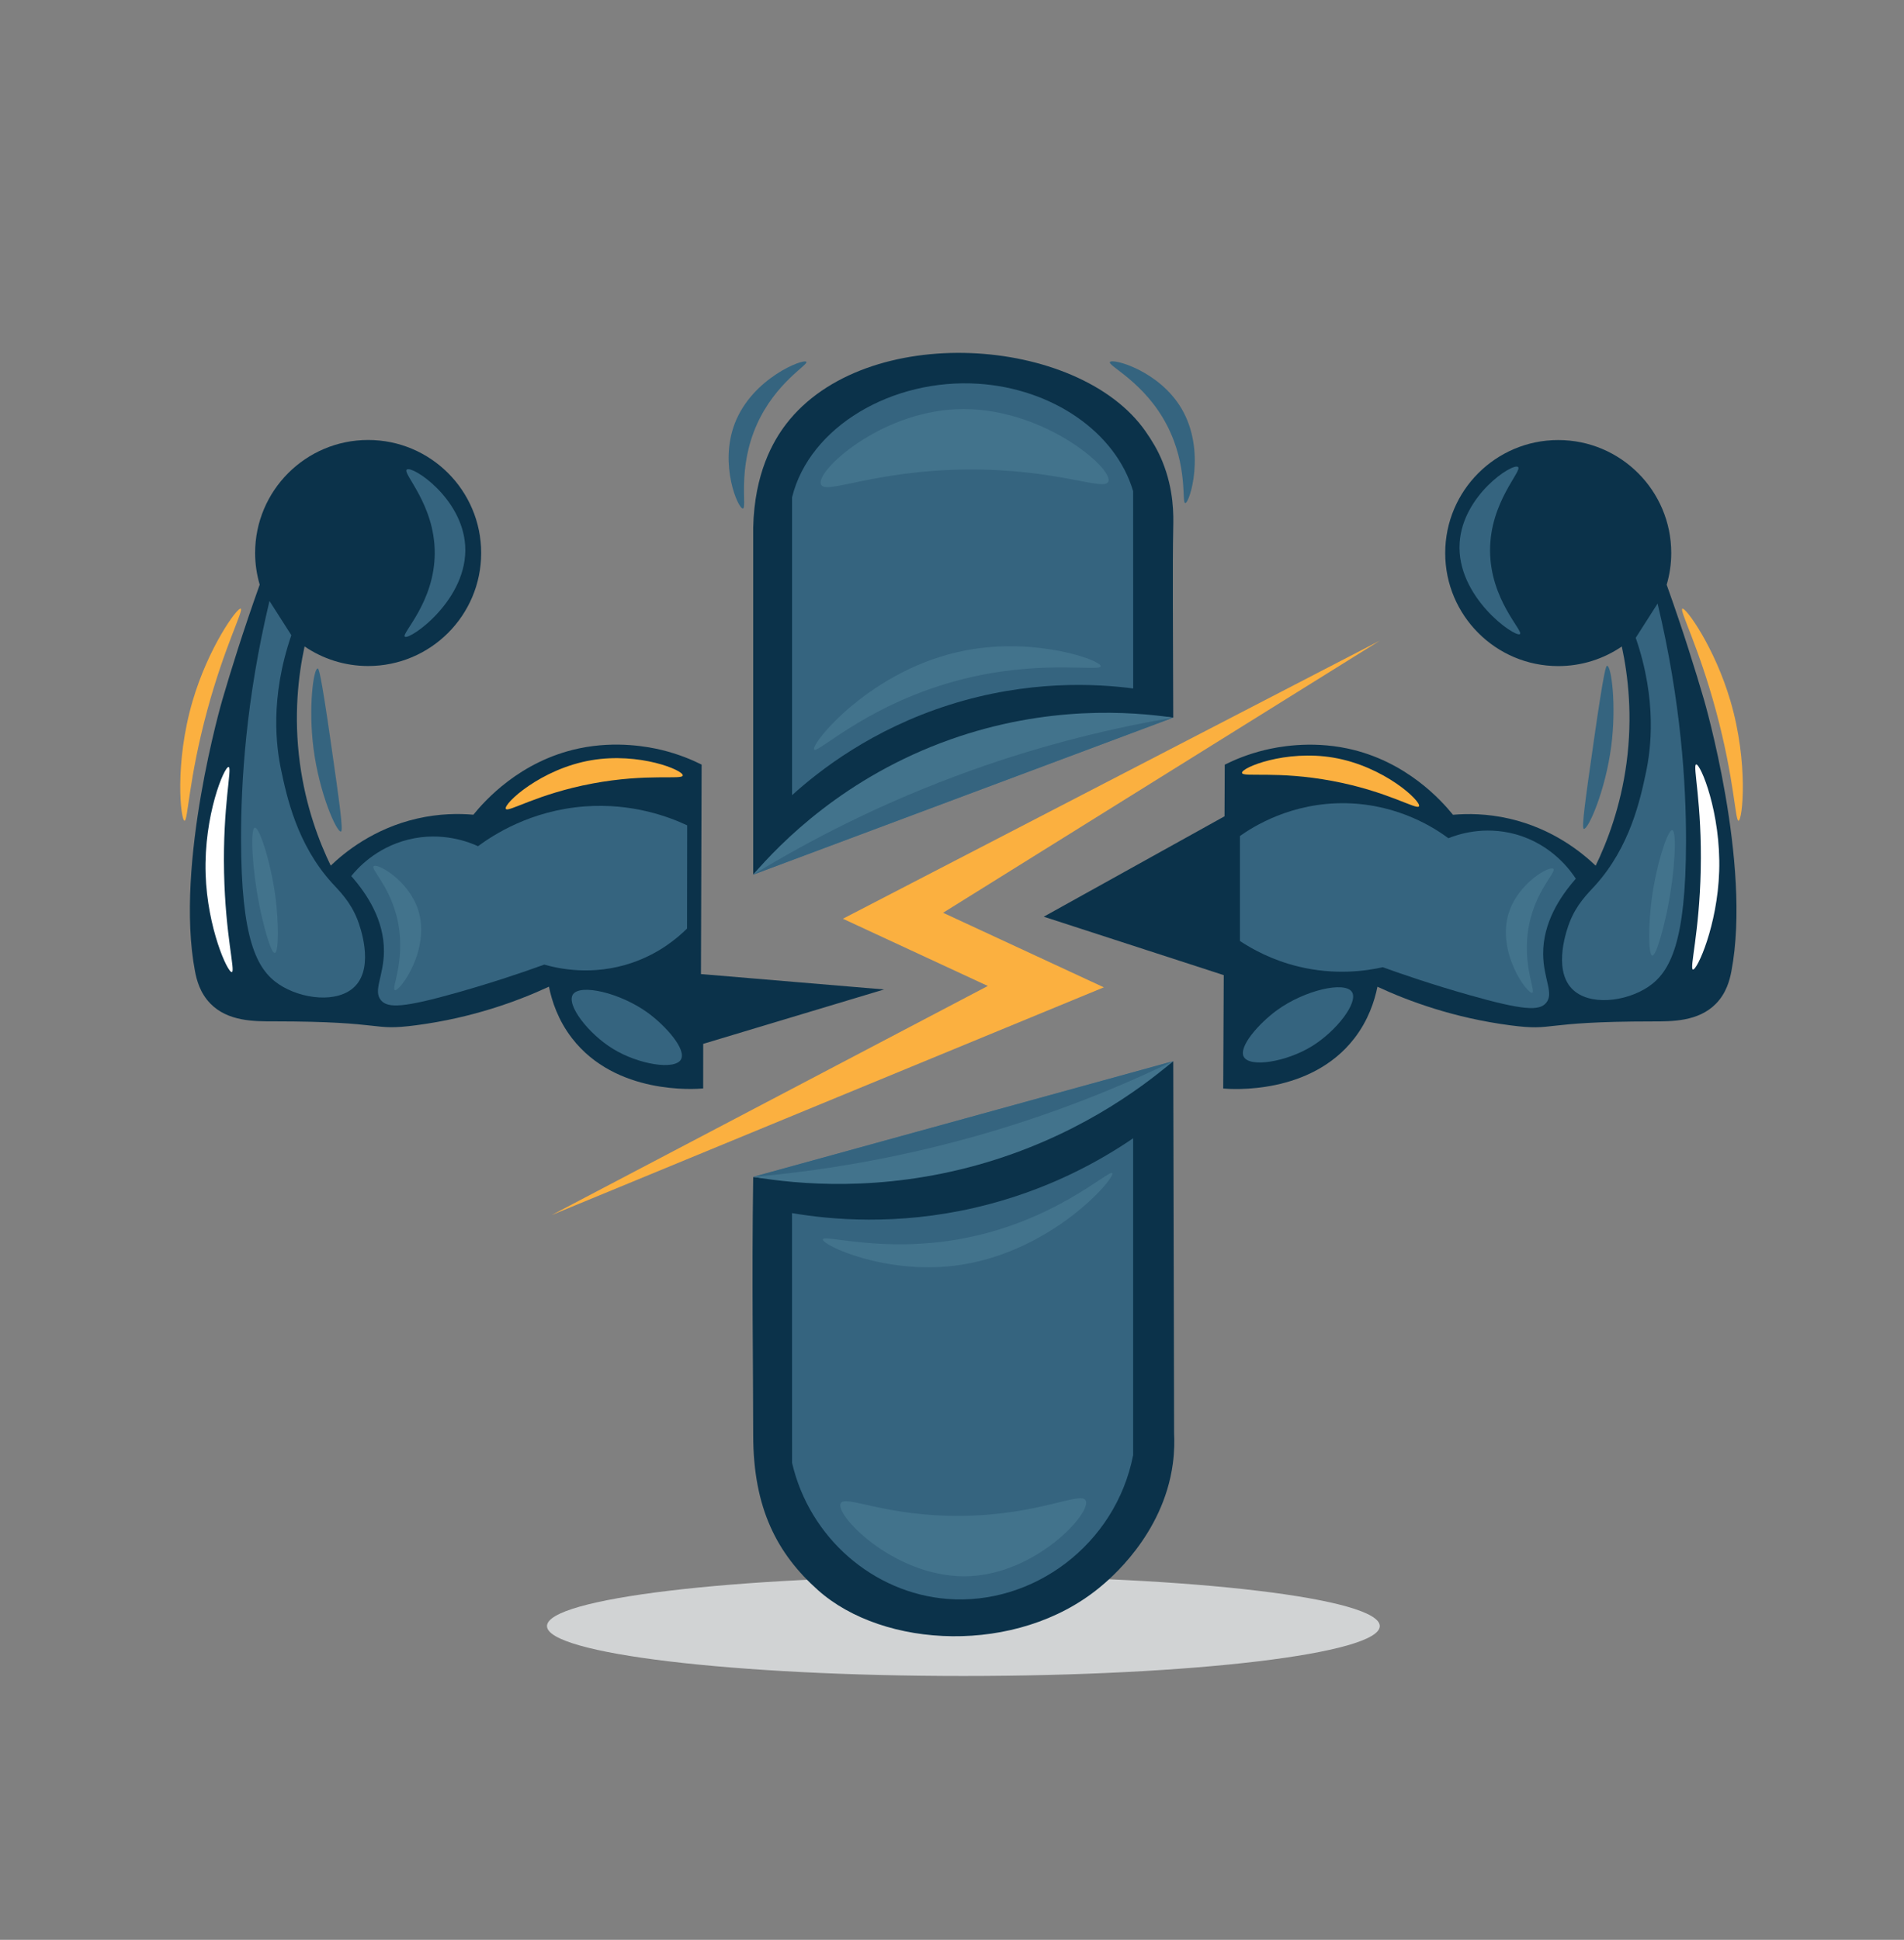 <?xml version='1.0' encoding='utf-8'?>
<svg xmlns="http://www.w3.org/2000/svg" width="100%" height="100%" viewBox="0 0 6887 7016" version="1.1" style="fill-rule:evenodd;clip-rule:evenodd;stroke-linejoin:round;stroke-miterlimit:2;"><rect x="0" y="0" width="6887" height="7016" fill="#808080" stroke="none"/> <g transform="matrix(11.568,0,0,8.333,0,0)"> <g id="Page-11"> <rect x="0" y="0" width="595.276" height="841.89" style="fill:none;"/> <g transform="matrix(0.366,0,0,0.508,-216.537,-8054.32)"> <g> <g transform="matrix(0,2.923,2.923,0,1414.68,16888.5)"> <path d="M121.703,-121.703C113.642,-121.703 107.108,-67.215 107.108,0C107.108,67.215 113.642,121.703 121.703,121.703C129.764,121.703 136.298,67.215 136.298,0C136.298,-67.215 129.764,-121.703 121.703,-121.703" style="fill:rgb(209,211,212);fill-rule:nonzero;"/> </g> <g transform="matrix(2.923,0,0,2.923,1593.96,16425.7)"> <path d="M0,-41.032C0.075,-44.548 0.254,-51.968 -3.197,-60.438C-4.541,-63.734 -6.232,-66.507 -8.125,-69.215C-27.673,-97.191 -90.031,-101.445 -113.15,-71.299C-116.961,-66.329 -122.414,-56.894 -122.769,-41.032L-122.769,60.413C-113.808,50.914 -95.467,33.98 -66.882,23.253C-38.116,12.458 -13.01,13.214 0,14.504C-0.041,-10.443 -0.243,-29.622 0,-41.032" style="fill:rgb(11,50,74);fill-rule:nonzero;"/> </g> <g transform="matrix(2.923,0,0,2.923,1593.97,17269.1)"> <path d="M0,-173.59C-11.171,-165.058 -30.39,-152.566 -57.128,-145.029C-84.884,-137.206 -108.616,-138.141 -122.771,-139.772C-123.208,-109.67 -122.771,-84.282 -122.771,-64.343C-122.771,-42.861 -115.726,-29.629 -103.883,-19.044C-84.625,-1.833 -45.703,0 -21.647,-19.684C-18.917,-21.918 -2.96,-34.976 -0.125,-55.945C0.366,-59.581 0.356,-62.665 0.248,-64.836C0.166,-101.087 0.083,-137.339 0,-173.59" style="fill:rgb(11,50,74);fill-rule:nonzero;"/> </g> <g transform="matrix(2.923,0,0,2.923,1637.11,16333.4)"> <path d="M0,121.348C-0.053,132.396 -0.105,143.443 -0.158,154.49C2.238,154.703 25.354,156.405 38.157,139.84C42.26,134.533 44.073,128.939 44.919,124.739C54.159,129.023 67.328,133.857 83.686,136.009C97.329,137.803 91.613,134.893 125.381,134.881C130.948,134.879 138.718,134.956 143.862,129.697C146.911,126.58 147.884,122.784 148.37,120.231C154.367,88.767 140.373,40.867 140.373,40.867C137.933,32.513 134.354,20.942 129.458,7.235C130.315,4.295 130.797,1.195 130.797,-2.022C130.797,-20.266 116.007,-35.057 97.762,-35.057C79.517,-35.057 64.727,-20.266 64.727,-2.022C64.727,16.223 79.517,31.014 97.762,31.014C104.654,31.014 111.049,28.899 116.344,25.288C118.149,33.673 119.583,45.475 117.718,59.378C115.991,72.253 112.034,82.458 108.702,89.354C104.69,85.526 96.207,78.533 83.46,75.605C76.963,74.112 71.245,74.11 67.007,74.478C63.792,70.51 53.42,58.738 36.129,55.095C25.113,52.775 15.642,54.669 12.013,55.546C7.07,56.74 3.104,58.425 0.293,59.828C0.269,64.86 0.245,69.892 0.221,74.924C-17.389,84.705 -34.999,94.486 -52.608,104.267C-35.072,109.961 -17.536,115.655 0,121.348" style="fill:rgb(11,50,74);fill-rule:nonzero;"/> </g> <g transform="matrix(2.923,0,0,2.923,1190.47,16334.2)"> <path d="M0,120.761C0.066,100.352 0.133,79.944 0.199,59.535C-2.613,58.132 -6.579,56.446 -11.521,55.252C-15.149,54.376 -24.622,52.481 -35.637,54.802C-52.929,58.445 -63.301,70.216 -66.515,74.185C-70.753,73.816 -76.471,73.819 -82.968,75.312C-95.715,78.24 -104.199,85.232 -108.211,89.06C-111.542,82.165 -115.499,71.959 -117.227,59.084C-119.091,45.181 -117.658,33.38 -115.853,24.995C-110.557,28.605 -104.162,30.72 -97.27,30.72C-79.025,30.72 -64.235,15.93 -64.235,-2.315C-64.235,-20.56 -79.025,-35.35 -97.27,-35.35C-115.515,-35.35 -130.306,-20.56 -130.306,-2.315C-130.306,0.901 -129.824,4.002 -128.966,6.942C-133.862,20.649 -137.441,32.219 -139.882,40.573C-139.882,40.573 -153.875,88.47 -147.879,119.938C-147.393,122.49 -146.42,126.287 -143.371,129.404C-138.227,134.662 -130.457,134.586 -124.89,134.587C-91.122,134.6 -96.838,137.51 -83.193,135.715C-66.836,133.563 -53.667,128.73 -44.427,124.446C-43.582,128.646 -41.768,134.239 -37.666,139.546C-24.863,156.111 -1.746,154.41 0.65,154.197C0.652,149.853 0.655,145.508 0.657,141.164C18.28,135.864 35.903,130.563 53.526,125.262C35.684,123.762 17.842,122.261 0,120.761" style="fill:rgb(11,50,74);fill-rule:nonzero;"/> </g> <g transform="matrix(0.718,2.834,2.834,-0.718,962.898,16327.3)"> <path d="M0.067,0.033C-13.763,3.56 -24.914,-3.544 -25.597,-1.877C-26.36,-0.015 -13.605,11.73 0.067,9.205C15.622,6.331 22.987,-13.281 21.626,-14.424C20.514,-15.359 14.057,-3.536 0.067,0.033" style="fill:rgb(53,100,127);fill-rule:nonzero;"/> </g> <g transform="matrix(-2.923,0.046,0.046,2.923,772.905,16685.7)"> <path d="M-5.754,-59.923C-4.501,-60.183 1.741,-45.92 1.468,-28.787C1.215,-12.92 -4.544,0.273 -5.754,0.019C-6.814,-0.202 -4.044,-10.676 -3.933,-28.987C-3.814,-48.572 -6.843,-59.698 -5.754,-59.923" style="fill:white;fill-rule:nonzero;"/> </g> <g transform="matrix(0.542,2.873,2.873,-0.542,1062.52,16454.2)"> <path d="M28.403,-18.856C26.888,-19.324 18.787,-6.706 19.075,8.395C19.344,22.566 26.909,34.236 28.403,33.768C29.71,33.36 25.844,23.817 25.826,7.411C25.808,-9.037 29.673,-18.464 28.403,-18.856" style="fill:rgb(251,176,64);fill-rule:nonzero;"/> </g> <g transform="matrix(-2.894,0.414,0.414,2.894,886.871,16564.6)"> <path d="M1.37,-48.054C2.582,-48.185 5.713,-37.149 5.881,-25.054C6.065,-11.788 2.65,0.219 1.37,0.082C0.622,0.003 0.61,-8.577 0.618,-25.736C0.628,-47.186 1.052,-48.02 1.37,-48.054" style="fill:rgb(53,100,127);fill-rule:nonzero;"/> </g> <g transform="matrix(-1.505,2.506,2.506,1.505,1174.09,16707.2)"> <path d="M15.661,-27.735C19.244,-27.822 23.135,-18.016 23.22,-9.531C23.307,-0.685 19.282,9.21 15.661,9.124C12.271,9.045 9.513,0.224 8.944,-6.175C8.06,-16.121 11.812,-27.642 15.661,-27.735" style="fill:rgb(53,100,127);fill-rule:nonzero;"/> </g> <g transform="matrix(0.718,-2.834,-2.834,-0.718,1864.77,16325.1)"> <path d="M-0.067,0.033C13.763,3.56 24.914,-3.544 25.597,-1.877C26.36,-0.015 13.606,11.729 -0.067,9.205C-15.622,6.331 -22.987,-13.281 -21.626,-14.425C-20.514,-15.359 -14.057,-3.535 -0.067,0.033" style="fill:rgb(53,100,127);fill-rule:nonzero;"/> </g> <g transform="matrix(-2.923,-0.046,-0.046,2.923,2054.76,16683.5)"> <path d="M5.753,-59.923C4.501,-60.183 -1.741,-45.92 -1.468,-28.787C-1.216,-12.92 4.544,0.273 5.753,0.019C6.813,-0.203 4.044,-10.677 3.932,-28.987C3.813,-48.572 6.842,-59.698 5.753,-59.923" style="fill:white;fill-rule:nonzero;"/> </g> <g transform="matrix(0.542,-2.873,-2.873,-0.542,1765.14,16452)"> <path d="M-28.404,-18.856C-26.889,-19.325 -18.788,-6.707 -19.075,8.396C-19.345,22.566 -26.91,34.236 -28.404,33.768C-29.711,33.359 -25.844,23.817 -25.827,7.41C-25.808,-9.038 -29.674,-18.464 -28.404,-18.856" style="fill:rgb(251,176,64);fill-rule:nonzero;"/> </g> <g transform="matrix(-2.894,-0.414,-0.414,2.894,1940.8,16562.3)"> <path d="M-1.37,-48.054C-2.582,-48.185 -5.713,-37.149 -5.881,-25.054C-6.066,-11.788 -2.651,0.218 -1.37,0.082C-0.622,0.003 -0.61,-8.577 -0.618,-25.736C-0.628,-47.186 -1.052,-48.02 -1.37,-48.054" style="fill:rgb(53,100,127);fill-rule:nonzero;"/> </g> <g transform="matrix(-1.505,-2.506,-2.506,1.505,1653.58,16705)"> <path d="M-15.661,-27.735C-19.244,-27.822 -23.135,-18.016 -23.22,-9.53C-23.307,-0.685 -19.282,9.21 -15.661,9.124C-12.271,9.045 -9.513,0.224 -8.944,-6.175C-8.06,-16.121 -11.812,-27.642 -15.661,-27.735" style="fill:rgb(53,100,127);fill-rule:nonzero;"/> </g> <g transform="matrix(2.923,0,0,2.923,1268.32,16949.6)"> <path d="M0,53.102C5.09,75.043 23.774,91.134 45.301,92.865C70.389,94.881 94.592,77.013 99.686,50.824L99.686,-41.779C90.407,-35.436 74.725,-26.392 53.384,-21.47C30.556,-16.206 11.34,-17.984 -0.02,-19.908C-0.013,4.429 -0.006,28.765 0,53.102" style="fill:rgb(53,100,127);fill-rule:nonzero;"/> </g> <g transform="matrix(2.923,0,0,2.923,1559.69,16437.9)"> <path d="M0,-55.862C-5.09,-73.192 -23.774,-85.9 -45.302,-87.267C-70.389,-88.86 -94.593,-74.747 -99.686,-54.061L-99.686,32.998C-91.682,25.756 -76.335,13.758 -53.668,6.58C-30.557,-0.737 -10.738,0.408 0.02,1.804C0.013,-17.418 0.006,-36.64 0,-55.862" style="fill:rgb(53,100,127);fill-rule:nonzero;"/> </g> <g transform="matrix(2.923,0,0,2.923,1235.05,16457.3)"> <path d="M0,49.598C40.923,34.295 81.846,18.992 122.769,3.689C110.635,1.923 86.002,0 57.591,10.094C26.784,21.039 8.052,40.244 0,49.598" style="fill:rgb(66,115,140);fill-rule:nonzero;"/> </g> <g transform="matrix(2.923,0,0,2.923,1235.05,16468.1)"> <path d="M0,45.909C40.923,30.606 81.846,15.303 122.769,0C105.674,2.891 85.513,7.618 63.556,15.495C37.816,24.729 16.568,35.795 0,45.909" style="fill:rgb(53,100,127);fill-rule:nonzero;"/> </g> <g transform="matrix(2.923,0,0,2.923,1235.05,16774.7)"> <path d="M0,29.342C40.923,18.069 81.847,6.796 122.771,-4.477C112.767,4.007 93.65,17.983 65.828,25.793C37.235,33.819 13.025,31.52 0,29.342" style="fill:rgb(66,115,140);fill-rule:nonzero;"/> </g> <g transform="matrix(2.923,0,0,2.923,1235.05,16761.6)"> <path d="M0,33.819C40.923,22.546 81.847,11.273 122.771,0C107.079,7.589 87.767,15.493 65.118,21.89C40.585,28.819 18.389,32.212 0,33.819" style="fill:rgb(53,100,127);fill-rule:nonzero;"/> </g> <g transform="matrix(-2.826,0.749,0.749,2.826,2105.11,16545.1)"> <path d="M10.295,-62.912C11.275,-62.729 8.542,-51.165 8.441,-31.601C8.332,-10.867 11.273,1.009 10.295,1.188C9.156,1.397 3.123,-14.276 3.613,-33.186C4.038,-49.561 9.218,-63.113 10.295,-62.912" style="fill:rgb(251,176,64);fill-rule:nonzero;"/> </g> <g transform="matrix(-2.826,-0.749,-0.749,2.826,721.092,16545.1)"> <path d="M-10.293,-62.912C-11.274,-62.729 -8.541,-51.165 -8.439,-31.6C-8.331,-10.867 -11.272,1.009 -10.293,1.188C-9.155,1.397 -3.122,-14.276 -3.612,-33.186C-4.036,-49.561 -9.216,-63.112 -10.293,-62.912" style="fill:rgb(251,176,64);fill-rule:nonzero;"/> </g> <g transform="matrix(0.816,2.807,2.807,-0.816,1330.17,16346)"> <path d="M44.957,-28.386C46.6,-27.801 35.502,-7.713 37.488,22.29C38.931,44.097 46.432,58.255 44.957,58.829C43.323,59.463 31.465,43.116 29.488,22.249C26.841,-5.715 43.149,-29.03 44.957,-28.386" style="fill:rgb(66,115,140);fill-rule:nonzero;"/> </g> <g transform="matrix(-0.652,-2.85,-2.85,0.652,1351.49,16788.4)"> <path d="M-37.496,-58.227C-36.075,-57.675 -47.811,-38.386 -46.304,-9.958C-45.092,12.895 -36.05,27.917 -37.496,28.531C-39.026,29.181 -51.483,13.361 -53.59,-7.416C-56.431,-35.418 -39.093,-58.847 -37.496,-58.227" style="fill:rgb(66,115,140);fill-rule:nonzero;"/> </g> <g transform="matrix(0.029,2.923,2.923,-0.029,1385.2,16117.3)"> <path d="M51.525,-32.059C47.694,-33.65 30.76,-14.994 29.949,7.64C29.065,32.323 47.647,53.517 51.525,51.949C54.477,50.757 47.568,36.912 47.588,10.305C47.608,-16.528 54.656,-30.758 51.525,-32.059" style="fill:rgb(66,115,140);fill-rule:nonzero;"/> </g> <g transform="matrix(-0.034,-2.923,-2.923,0.034,1384.22,17062.2)"> <path d="M-26.241,-45.919C-30.073,-47.267 -47.007,-31.286 -47.817,-11.959C-48.702,9.116 -30.12,27.152 -26.241,25.801C-23.289,24.775 -30.199,12.977 -30.178,-9.739C-30.158,-32.648 -23.11,-44.819 -26.241,-45.919" style="fill:rgb(66,115,140);fill-rule:nonzero;"/> </g> <g transform="matrix(2.923,0,0,2.923,1937.9,16653.3)"> <path d="M0,-16.281C-1.307,-18.303 -6.808,-26.303 -17.646,-29.281C-27.038,-31.861 -34.769,-29.113 -37.244,-28.115C-40.87,-30.809 -51.562,-38.018 -67.07,-38.341C-83.229,-38.677 -94.552,-31.328 -98.175,-28.754L-98.175,1.925C-94.469,4.375 -88.721,7.531 -81.131,9.381C-70.399,11.997 -61.357,10.692 -56.418,9.594C-50.137,11.865 -41.588,14.764 -31.278,17.69C-15.314,22.22 -10.705,22.396 -8.695,20.033C-6.302,17.218 -9.491,13.021 -9.548,5.759C-9.619,-3.356 -4.703,-10.933 0,-16.281" style="fill:rgb(53,100,127);fill-rule:nonzero;"/> </g> <g transform="matrix(2.923,0,0,2.923,1989.08,16685.5)"> <path d="M0,-97.713C6.359,-79.213 4.377,-64.88 2.982,-58.3C1.358,-50.637 -1.618,-36.596 -11.907,-25.277C-14.096,-22.87 -17.298,-19.835 -19.387,-14.413C-19.939,-12.98 -24.364,-1.074 -18.656,4.85C-13.683,10.013 -2.894,8.682 3.622,4.335C10.201,-0.054 14.656,-9.009 14.7,-38.061C14.726,-54.942 13.262,-78.901 6.392,-107.726C4.261,-104.389 2.131,-101.05 0,-97.713" style="fill:rgb(53,100,127);fill-rule:nonzero;"/> </g> <g transform="matrix(-2.882,-0.492,-0.492,2.882,1864.09,16697)"> <path d="M-12.678,-36.78C-13.721,-36.139 -9.418,-30.748 -8.568,-21.599C-7.398,-9.022 -13.795,-0.62 -12.678,-0.039C-11.353,0.648 -0.285,-10.037 -2.017,-21.993C-3.321,-31.001 -11.428,-37.546 -12.678,-36.78" style="fill:rgb(66,115,140);fill-rule:nonzero;"/> </g> <g transform="matrix(-2.887,-0.461,-0.461,2.887,1995.58,16669.2)"> <path d="M-2.693,-36.775C-4.137,-36.754 -5.364,-24.678 -4.96,-14.289C-4.743,-8.692 -3.901,0.296 -2.693,0.317C-1.499,0.338 -0.124,-8.399 0.072,-16.073C0.325,-25.995 -1.323,-36.795 -2.693,-36.775" style="fill:rgb(66,115,140);fill-rule:nonzero;"/> </g> <g transform="matrix(2.923,0,0,2.923,891.72,16653.9)"> <path d="M0,-17.257C1.652,-19.312 7.066,-25.516 16.598,-27.903C26.649,-30.421 34.726,-27.054 37.05,-25.985C41.43,-29.228 52.395,-36.43 68.245,-37.617C82.393,-38.677 93.235,-34.404 98.182,-32.082C98.168,-22.026 98.156,-11.97 98.144,-1.914C95.331,0.872 90.082,5.31 82.261,8.023C70.529,12.093 60.327,9.741 56.417,8.618C50.136,10.889 41.588,13.788 31.278,16.714C15.315,21.245 10.705,21.42 8.696,19.057C6.301,16.243 9.491,12.045 9.548,4.783C9.619,-4.332 4.704,-11.909 0,-17.257" style="fill:rgb(53,100,127);fill-rule:nonzero;"/> </g> <g transform="matrix(2.923,0,0,2.923,840.534,16683.3)"> <path d="M0,-97.714C-6.36,-79.214 -4.377,-64.881 -2.983,-58.301C-1.358,-50.638 1.618,-36.596 11.907,-25.278C14.096,-22.871 17.297,-19.836 19.387,-14.413C19.939,-12.98 24.364,-1.074 18.656,4.849C13.683,10.013 2.894,8.681 -3.622,4.334C-10.202,-0.055 -14.657,-9.01 -14.7,-38.062C-14.726,-54.943 -13.262,-78.902 -6.392,-107.727C-4.261,-104.389 -2.13,-101.051 0,-97.714" style="fill:rgb(53,100,127);fill-rule:nonzero;"/> </g> <g transform="matrix(-2.882,0.492,0.492,2.882,965.53,16694.8)"> <path d="M12.679,-36.78C13.721,-36.139 9.419,-30.748 8.569,-21.598C7.398,-9.022 13.796,-0.62 12.679,-0.038C11.354,0.648 0.286,-10.037 2.017,-21.993C3.321,-31.001 11.429,-37.546 12.679,-36.78" style="fill:rgb(66,115,140);fill-rule:nonzero;"/> </g> <g transform="matrix(-2.887,0.461,0.461,2.887,834.044,16667)"> <path d="M2.694,-36.775C4.138,-36.754 5.365,-24.678 4.961,-14.289C4.743,-8.692 3.902,0.296 2.694,0.317C1.499,0.338 0.126,-8.399 -0.071,-16.073C-0.324,-25.996 1.325,-36.795 2.694,-36.775" style="fill:rgb(66,115,140);fill-rule:nonzero;"/> </g> <g transform="matrix(2.923,0,0,2.923,1397.33,16660.6)"> <path d="M0,-8.823C42.545,-35.332 85.09,-61.841 127.636,-88.351C75.33,-61.259 23.024,-34.167 -29.282,-7.075L13.074,12.573C-29.412,34.891 -71.897,57.21 -114.383,79.528C-60.594,57.343 -6.805,35.158 46.983,12.973L0,-8.823Z" style="fill:rgb(251,176,64);fill-rule:nonzero;"/> </g> <g transform="matrix(-2.579,1.377,1.377,2.579,1642.88,16255.6)"> <path d="M16.366,-44.148C17.511,-43.526 10.194,-34.227 10.366,-19.995C10.531,-6.489 17.328,2.065 16.366,2.573C15.218,3.18 3.741,-8.068 4.32,-22.249C4.847,-35.162 15.139,-44.815 16.366,-44.148" style="fill:rgb(53,100,127);fill-rule:nonzero;"/> </g> <g transform="matrix(2.683,1.16,1.16,-2.683,1202.38,16277.1)"> <path d="M9.188,-0.627C10.334,-0.006 3.016,9.294 3.189,23.525C3.354,37.031 10.151,45.587 9.188,46.094C8.04,46.7 -3.436,35.454 -2.857,21.273C-2.331,8.359 7.961,-1.294 9.188,-0.627" style="fill:rgb(53,100,127);fill-rule:nonzero;"/> </g> </g> </g> </g> </g> </svg>